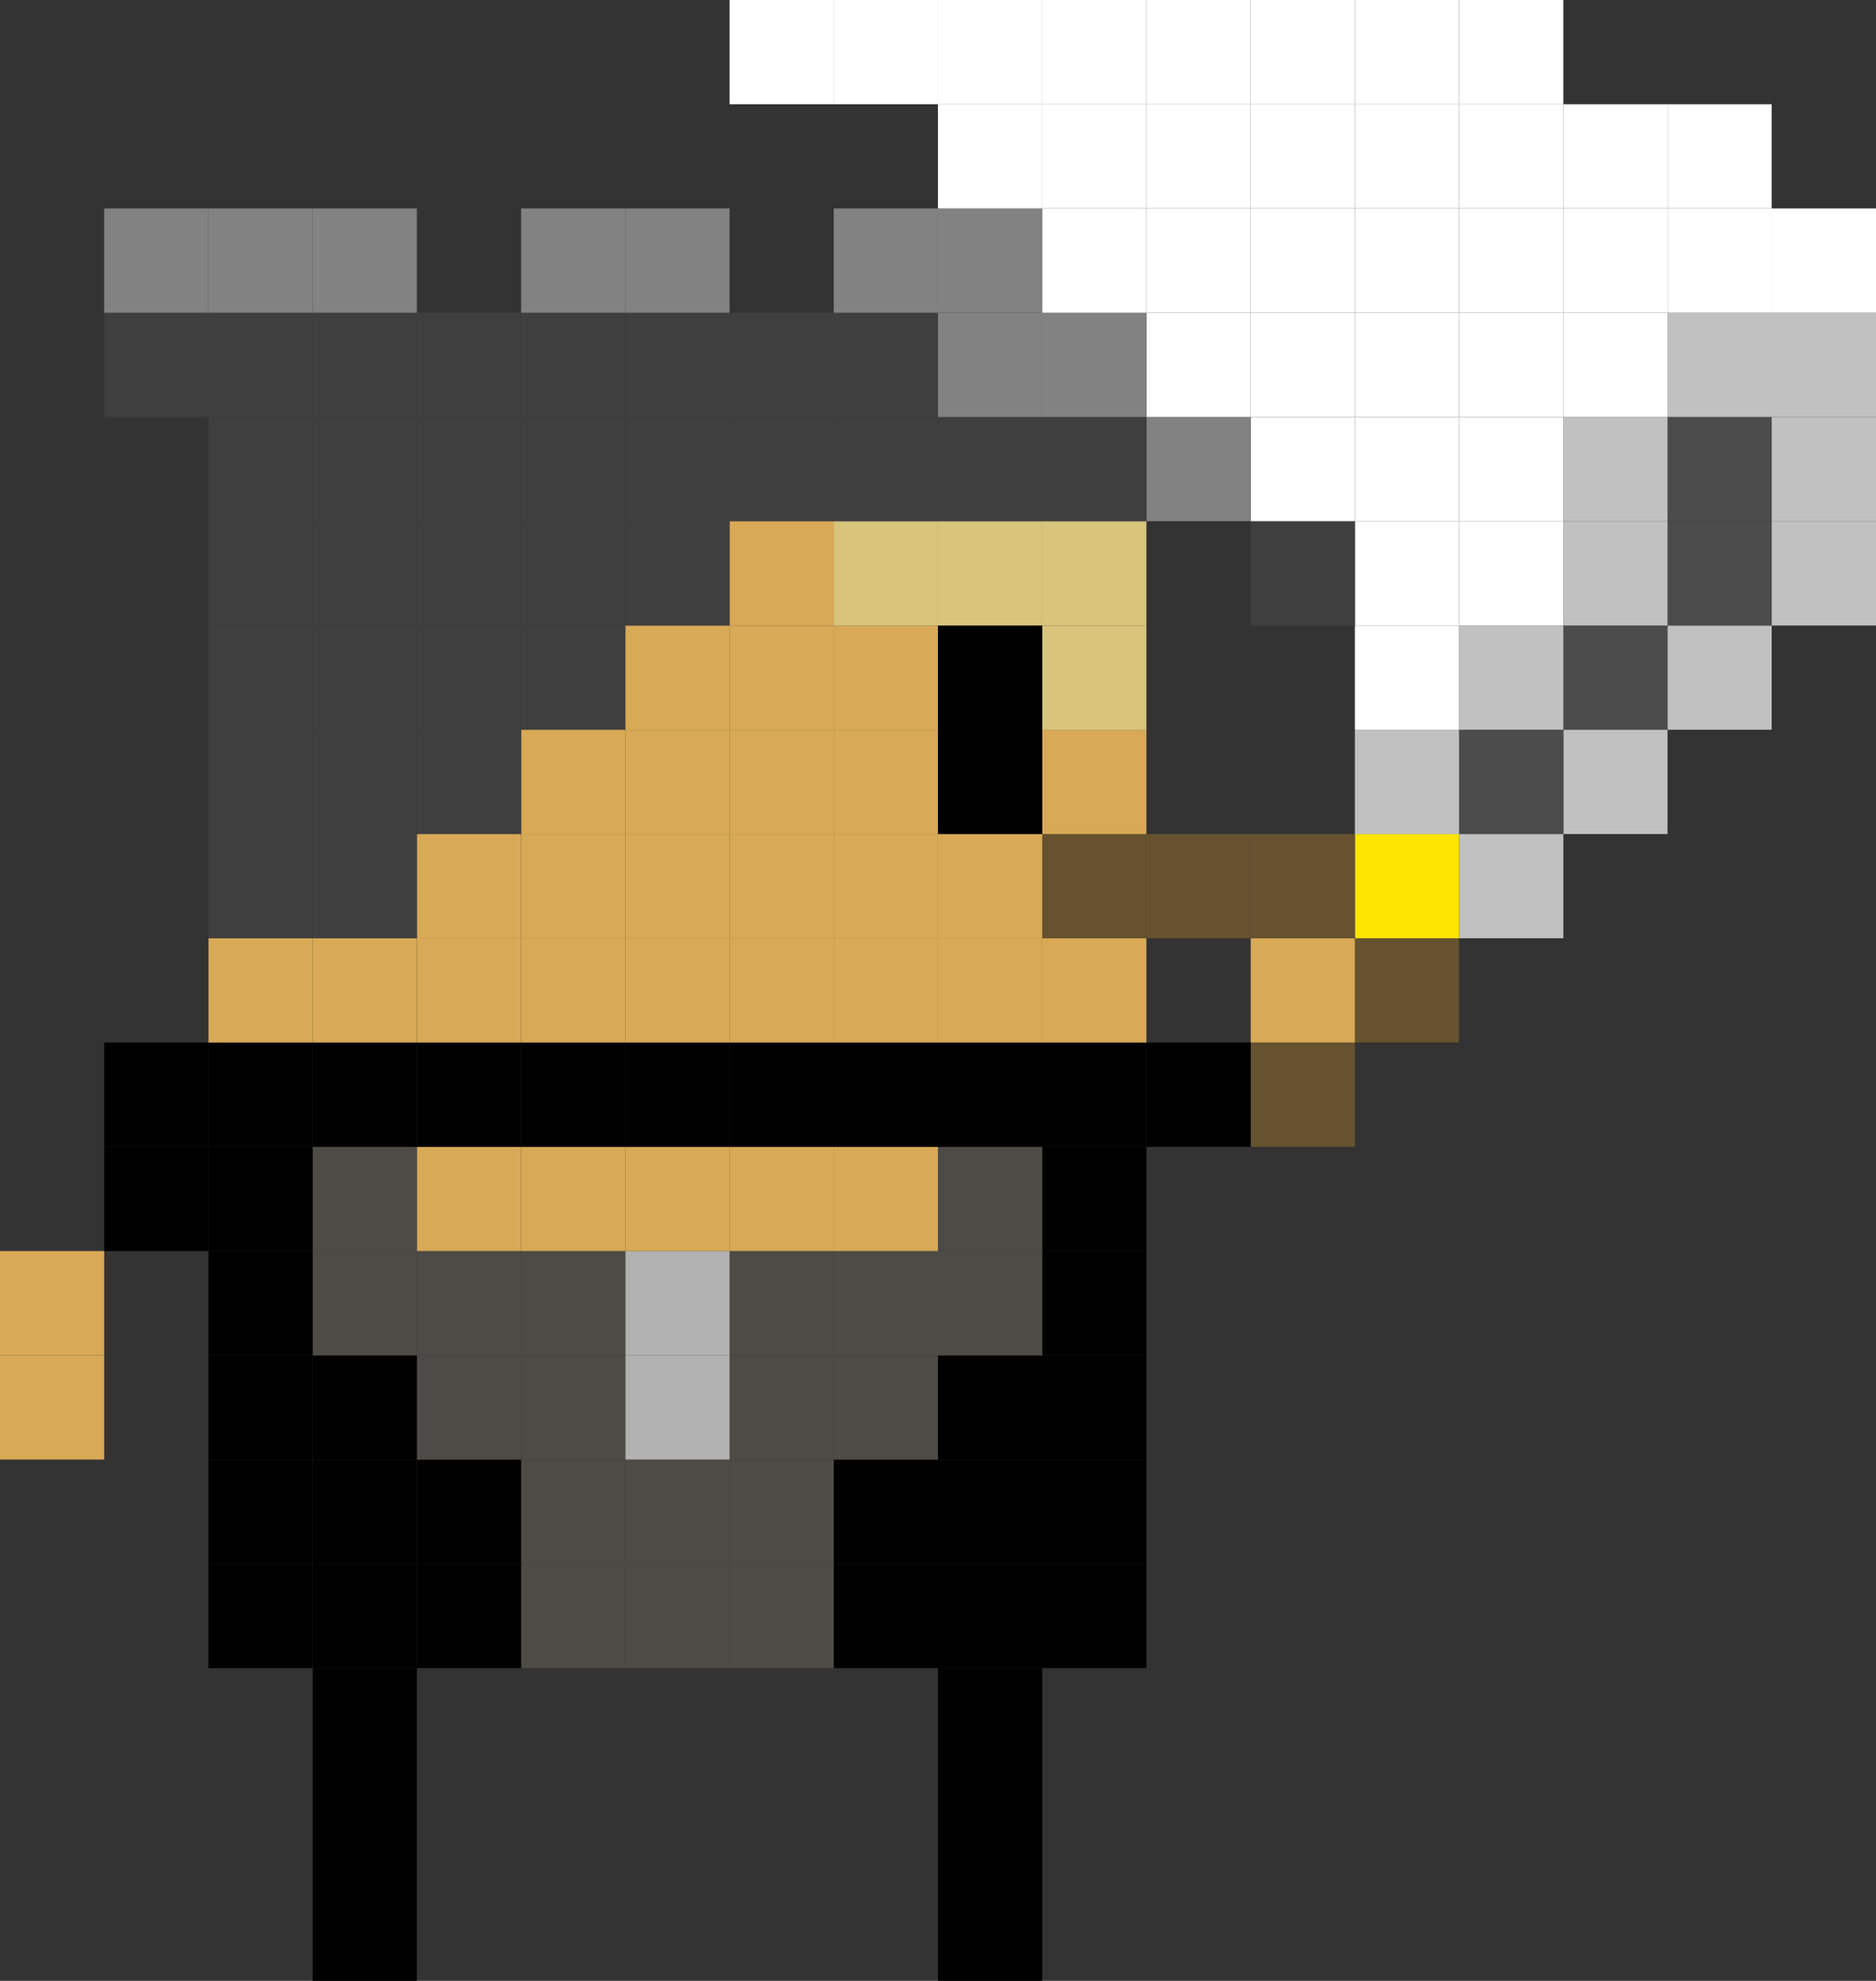 <svg xmlns="http://www.w3.org/2000/svg" viewBox="0 0 176.47 186.27"><rect x="0" y="0" width="176.47" height="186.27" fill="#333333" stroke="none"/><defs><style>.cls-1{fill:#c1c1c1;}.cls-2{fill:#fff;}.cls-3{fill:#4c4c4c;}.cls-4{fill:#66522e;}.cls-5{fill:#ffe400;}.cls-6{fill:#d8a956;}.cls-7{fill:#3f3f3f;}.cls-8{fill:#828282;}.cls-9{fill:#d8c47b;}.cls-10{fill:#4d4b45;}.cls-11{fill:#b2b2b2;}</style></defs><title>downatk3</title><g id="Layer_2" data-name="Layer 2"><g id="Layer_1-2" data-name="Layer 1"><rect class="cls-1" x="166.66" y="49.01" width="9.81" height="9.81"/><rect class="cls-1" x="166.66" y="39.21" width="9.81" height="9.8"/><rect class="cls-1" x="166.66" y="29.41" width="9.81" height="9.8"/><rect class="cls-2" x="166.66" y="19.6" width="9.81" height="9.81"/><rect class="cls-1" x="156.86" y="58.82" width="9.8" height="9.8"/><rect class="cls-3" x="156.86" y="49.01" width="9.8" height="9.81"/><rect class="cls-3" x="156.86" y="39.21" width="9.8" height="9.8"/><rect class="cls-1" x="156.86" y="29.41" width="9.8" height="9.8"/><rect class="cls-2" x="156.86" y="19.6" width="9.8" height="9.81"/><rect class="cls-2" x="156.86" y="9.8" width="9.8" height="9.8"/><rect class="cls-1" x="147.06" y="68.62" width="9.8" height="9.81"/><rect class="cls-3" x="147.06" y="58.82" width="9.8" height="9.8"/><rect class="cls-1" x="147.06" y="49.01" width="9.8" height="9.81"/><rect class="cls-1" x="147.06" y="39.21" width="9.8" height="9.8"/><rect class="cls-2" x="147.06" y="29.41" width="9.8" height="9.8"/><rect class="cls-2" x="147.06" y="19.6" width="9.8" height="9.81"/><rect class="cls-2" x="147.06" y="9.8" width="9.8" height="9.8"/><rect class="cls-1" x="137.25" y="78.43" width="9.81" height="9.8"/><rect class="cls-3" x="137.25" y="68.62" width="9.81" height="9.81"/><rect class="cls-1" x="137.25" y="58.82" width="9.81" height="9.8"/><rect class="cls-2" x="137.25" y="49.01" width="9.81" height="9.81"/><rect class="cls-2" x="137.25" y="39.21" width="9.81" height="9.8"/><rect class="cls-2" x="137.25" y="29.41" width="9.81" height="9.8"/><rect class="cls-2" x="137.25" y="19.6" width="9.81" height="9.81"/><rect class="cls-2" x="137.25" y="9.8" width="9.81" height="9.8"/><rect class="cls-2" x="137.25" width="9.81" height="9.8"/><rect class="cls-4" x="127.45" y="88.23" width="9.8" height="9.8"/><rect class="cls-5" x="127.45" y="78.43" width="9.8" height="9.8"/><rect class="cls-1" x="127.45" y="68.62" width="9.8" height="9.81"/><rect class="cls-2" x="127.45" y="58.82" width="9.8" height="9.8"/><rect class="cls-2" x="127.45" y="49.01" width="9.8" height="9.81"/><rect class="cls-2" x="127.45" y="39.21" width="9.8" height="9.8"/><rect class="cls-2" x="127.45" y="29.41" width="9.8" height="9.8"/><rect class="cls-2" x="127.45" y="19.6" width="9.8" height="9.81"/><rect class="cls-2" x="127.45" y="9.8" width="9.8" height="9.8"/><rect class="cls-2" x="127.45" width="9.8" height="9.8"/><rect class="cls-4" x="117.65" y="98.03" width="9.8" height="9.81"/><rect class="cls-6" x="117.65" y="88.23" width="9.8" height="9.8"/><rect class="cls-4" x="117.65" y="78.43" width="9.8" height="9.8"/><rect class="cls-7" x="117.65" y="49.01" width="9.8" height="9.81"/><rect class="cls-2" x="117.65" y="39.21" width="9.8" height="9.8"/><rect class="cls-2" x="117.65" y="29.41" width="9.8" height="9.8"/><rect class="cls-2" x="117.65" y="19.6" width="9.8" height="9.81"/><rect class="cls-2" x="117.65" y="9.8" width="9.8" height="9.8"/><rect class="cls-2" x="117.65" width="9.8" height="9.8"/><rect x="107.84" y="98.03" width="9.81" height="9.81"/><rect class="cls-4" x="107.84" y="78.43" width="9.81" height="9.8"/><rect class="cls-8" x="107.84" y="39.21" width="9.81" height="9.8"/><rect class="cls-2" x="107.84" y="29.41" width="9.81" height="9.8"/><rect class="cls-2" x="107.84" y="19.6" width="9.81" height="9.81"/><rect class="cls-2" x="107.84" y="9.8" width="9.81" height="9.8"/><rect class="cls-2" x="107.84" width="9.81" height="9.8"/><rect x="98.04" y="147.05" width="9.8" height="9.81"/><rect x="98.04" y="137.25" width="9.8" height="9.8"/><rect x="98.04" y="127.45" width="9.8" height="9.8"/><rect x="98.04" y="117.64" width="9.8" height="9.81"/><rect x="98.04" y="107.84" width="9.8" height="9.8"/><rect x="98.04" y="98.03" width="9.8" height="9.81"/><rect class="cls-6" x="98.04" y="88.23" width="9.8" height="9.8"/><rect class="cls-4" x="98.04" y="78.43" width="9.8" height="9.8"/><rect class="cls-6" x="98.04" y="68.62" width="9.8" height="9.81"/><rect class="cls-9" x="98.04" y="58.82" width="9.8" height="9.8"/><rect class="cls-9" x="98.04" y="49.01" width="9.8" height="9.81"/><rect class="cls-7" x="98.04" y="39.21" width="9.8" height="9.8"/><rect class="cls-8" x="98.04" y="29.41" width="9.8" height="9.8"/><rect class="cls-2" x="98.04" y="19.6" width="9.8" height="9.81"/><rect class="cls-2" x="98.04" y="9.8" width="9.8" height="9.8"/><rect class="cls-2" x="98.04" width="9.8" height="9.8"/><rect x="88.23" y="176.47" width="9.81" height="9.8"/><rect x="88.23" y="166.66" width="9.81" height="9.81"/><rect x="88.23" y="156.86" width="9.81" height="9.8"/><rect x="88.23" y="147.05" width="9.81" height="9.81"/><rect x="88.23" y="137.25" width="9.81" height="9.8"/><rect x="88.23" y="127.45" width="9.81" height="9.8"/><rect class="cls-10" x="88.23" y="117.64" width="9.81" height="9.81"/><rect class="cls-10" x="88.23" y="107.84" width="9.81" height="9.8"/><rect x="88.23" y="98.03" width="9.81" height="9.81"/><rect class="cls-6" x="88.23" y="88.23" width="9.81" height="9.8"/><rect class="cls-6" x="88.23" y="78.43" width="9.81" height="9.8"/><rect x="88.23" y="68.62" width="9.81" height="9.81"/><rect x="88.23" y="58.82" width="9.81" height="9.8"/><rect class="cls-9" x="88.23" y="49.01" width="9.81" height="9.81"/><rect class="cls-7" x="88.23" y="39.21" width="9.81" height="9.8"/><rect class="cls-8" x="88.23" y="29.41" width="9.81" height="9.8"/><rect class="cls-8" x="88.23" y="19.6" width="9.81" height="9.81"/><rect class="cls-2" x="88.23" y="9.8" width="9.81" height="9.8"/><rect class="cls-2" x="88.23" width="9.81" height="9.8"/><rect x="78.43" y="147.05" width="9.8" height="9.81"/><rect x="78.43" y="137.25" width="9.8" height="9.8"/><rect class="cls-10" x="78.43" y="127.45" width="9.8" height="9.8"/><rect class="cls-10" x="78.43" y="117.64" width="9.8" height="9.81"/><rect class="cls-6" x="78.43" y="107.84" width="9.8" height="9.8"/><rect x="78.43" y="98.03" width="9.8" height="9.81"/><rect class="cls-6" x="78.43" y="88.23" width="9.8" height="9.8"/><rect class="cls-6" x="78.43" y="78.43" width="9.8" height="9.8"/><rect class="cls-6" x="78.43" y="68.62" width="9.8" height="9.81"/><rect class="cls-6" x="78.43" y="58.82" width="9.8" height="9.8"/><rect class="cls-9" x="78.43" y="49.01" width="9.8" height="9.81"/><rect class="cls-7" x="78.43" y="39.21" width="9.8" height="9.8"/><rect class="cls-7" x="78.43" y="29.41" width="9.8" height="9.8"/><rect class="cls-8" x="78.43" y="19.6" width="9.8" height="9.81"/><rect class="cls-2" x="78.43" width="9.8" height="9.8"/><rect class="cls-10" x="68.63" y="147.05" width="9.8" height="9.81"/><rect class="cls-10" x="68.63" y="137.25" width="9.8" height="9.8"/><rect class="cls-10" x="68.63" y="127.45" width="9.8" height="9.8"/><rect class="cls-10" x="68.63" y="117.64" width="9.8" height="9.81"/><rect class="cls-6" x="68.63" y="107.84" width="9.8" height="9.8"/><rect x="68.63" y="98.03" width="9.8" height="9.81"/><rect class="cls-6" x="68.63" y="88.23" width="9.8" height="9.8"/><rect class="cls-6" x="68.63" y="78.43" width="9.8" height="9.8"/><rect class="cls-6" x="68.63" y="68.62" width="9.8" height="9.81"/><rect class="cls-6" x="68.63" y="58.82" width="9.8" height="9.8"/><rect class="cls-6" x="68.63" y="49.01" width="9.8" height="9.81"/><rect class="cls-7" x="68.63" y="39.21" width="9.8" height="9.8"/><rect class="cls-7" x="68.63" y="29.41" width="9.8" height="9.8"/><rect class="cls-2" x="68.63" width="9.8" height="9.8"/><rect class="cls-10" x="58.82" y="147.05" width="9.81" height="9.81"/><rect class="cls-10" x="58.82" y="137.25" width="9.81" height="9.8"/><rect class="cls-11" x="58.82" y="127.45" width="9.81" height="9.8"/><rect class="cls-11" x="58.82" y="117.64" width="9.81" height="9.81"/><rect class="cls-6" x="58.82" y="107.84" width="9.81" height="9.8"/><rect x="58.82" y="98.03" width="9.81" height="9.81"/><rect class="cls-6" x="58.82" y="88.23" width="9.81" height="9.8"/><rect class="cls-6" x="58.82" y="78.43" width="9.81" height="9.8"/><rect class="cls-6" x="58.82" y="68.62" width="9.81" height="9.81"/><rect class="cls-6" x="58.82" y="58.82" width="9.81" height="9.8"/><rect class="cls-7" x="58.82" y="49.01" width="9.81" height="9.81"/><rect class="cls-7" x="58.82" y="39.21" width="9.81" height="9.8"/><rect class="cls-7" x="58.82" y="29.41" width="9.81" height="9.8"/><rect class="cls-8" x="58.82" y="19.6" width="9.81" height="9.81"/><rect class="cls-10" x="49.02" y="147.05" width="9.8" height="9.81"/><rect class="cls-10" x="49.02" y="137.25" width="9.8" height="9.8"/><rect class="cls-10" x="49.02" y="127.45" width="9.8" height="9.8"/><rect class="cls-10" x="49.02" y="117.64" width="9.8" height="9.81"/><rect class="cls-6" x="49.02" y="107.84" width="9.8" height="9.8"/><rect x="49.02" y="98.03" width="9.8" height="9.81"/><rect class="cls-6" x="49.02" y="88.23" width="9.8" height="9.8"/><rect class="cls-6" x="49.02" y="78.43" width="9.8" height="9.8"/><rect class="cls-6" x="49.02" y="68.62" width="9.8" height="9.81"/><rect class="cls-7" x="49.02" y="58.82" width="9.8" height="9.8"/><rect class="cls-7" x="49.02" y="49.01" width="9.8" height="9.81"/><rect class="cls-7" x="49.02" y="39.21" width="9.8" height="9.8"/><rect class="cls-7" x="49.02" y="29.41" width="9.8" height="9.8"/><rect class="cls-8" x="49.02" y="19.6" width="9.8" height="9.81"/><rect x="39.21" y="147.05" width="9.81" height="9.81"/><rect x="39.21" y="137.25" width="9.81" height="9.8"/><rect class="cls-10" x="39.21" y="127.45" width="9.81" height="9.8"/><rect class="cls-10" x="39.21" y="117.64" width="9.81" height="9.81"/><rect class="cls-6" x="39.21" y="107.84" width="9.81" height="9.8"/><rect x="39.21" y="98.03" width="9.81" height="9.81"/><rect class="cls-6" x="39.21" y="88.23" width="9.81" height="9.8"/><rect class="cls-6" x="39.21" y="78.43" width="9.81" height="9.8"/><rect class="cls-7" x="39.21" y="68.62" width="9.81" height="9.81"/><rect class="cls-7" x="39.21" y="58.82" width="9.81" height="9.8"/><rect class="cls-7" x="39.21" y="49.01" width="9.81" height="9.81"/><rect class="cls-7" x="39.21" y="39.21" width="9.81" height="9.8"/><rect class="cls-7" x="39.21" y="29.41" width="9.81" height="9.8"/><rect x="29.41" y="176.47" width="9.8" height="9.8"/><rect x="29.41" y="166.66" width="9.8" height="9.81"/><rect x="29.41" y="156.86" width="9.8" height="9.8"/><rect x="29.41" y="147.05" width="9.8" height="9.81"/><rect x="29.41" y="137.25" width="9.8" height="9.8"/><rect x="29.41" y="127.45" width="9.8" height="9.8"/><rect class="cls-10" x="29.41" y="117.64" width="9.8" height="9.81"/><rect class="cls-10" x="29.41" y="107.84" width="9.8" height="9.8"/><rect x="29.41" y="98.03" width="9.8" height="9.81"/><rect class="cls-6" x="29.41" y="88.23" width="9.8" height="9.8"/><rect class="cls-7" x="29.41" y="78.43" width="9.8" height="9.8"/><rect class="cls-7" x="29.41" y="68.62" width="9.8" height="9.81"/><rect class="cls-7" x="29.41" y="58.82" width="9.8" height="9.8"/><rect class="cls-7" x="29.41" y="49.01" width="9.8" height="9.81"/><rect class="cls-7" x="29.41" y="39.21" width="9.8" height="9.8"/><rect class="cls-7" x="29.41" y="29.41" width="9.8" height="9.8"/><rect class="cls-8" x="29.41" y="19.6" width="9.8" height="9.81"/><rect x="19.61" y="147.05" width="9.8" height="9.81"/><rect x="19.61" y="137.25" width="9.8" height="9.8"/><rect x="19.61" y="127.45" width="9.8" height="9.8"/><rect x="19.61" y="117.64" width="9.8" height="9.81"/><rect x="19.61" y="107.84" width="9.8" height="9.8"/><rect x="19.61" y="98.03" width="9.8" height="9.81"/><rect class="cls-6" x="19.61" y="88.23" width="9.8" height="9.8"/><rect class="cls-7" x="19.61" y="78.43" width="9.8" height="9.8"/><rect class="cls-7" x="19.61" y="68.62" width="9.8" height="9.81"/><rect class="cls-7" x="19.61" y="58.82" width="9.8" height="9.8"/><rect class="cls-7" x="19.61" y="49.01" width="9.8" height="9.81"/><rect class="cls-7" x="19.61" y="39.21" width="9.8" height="9.8"/><rect class="cls-7" x="19.61" y="29.41" width="9.8" height="9.8"/><rect class="cls-8" x="19.61" y="19.6" width="9.8" height="9.81"/><rect x="9.8" y="107.84" width="9.81" height="9.8"/><rect x="9.8" y="98.03" width="9.81" height="9.81"/><rect class="cls-7" x="9.8" y="29.41" width="9.81" height="9.8"/><rect class="cls-8" x="9.8" y="19.6" width="9.81" height="9.81"/><rect class="cls-6" y="127.45" width="9.8" height="9.8"/><rect class="cls-6" y="117.64" width="9.8" height="9.81"/></g></g></svg>